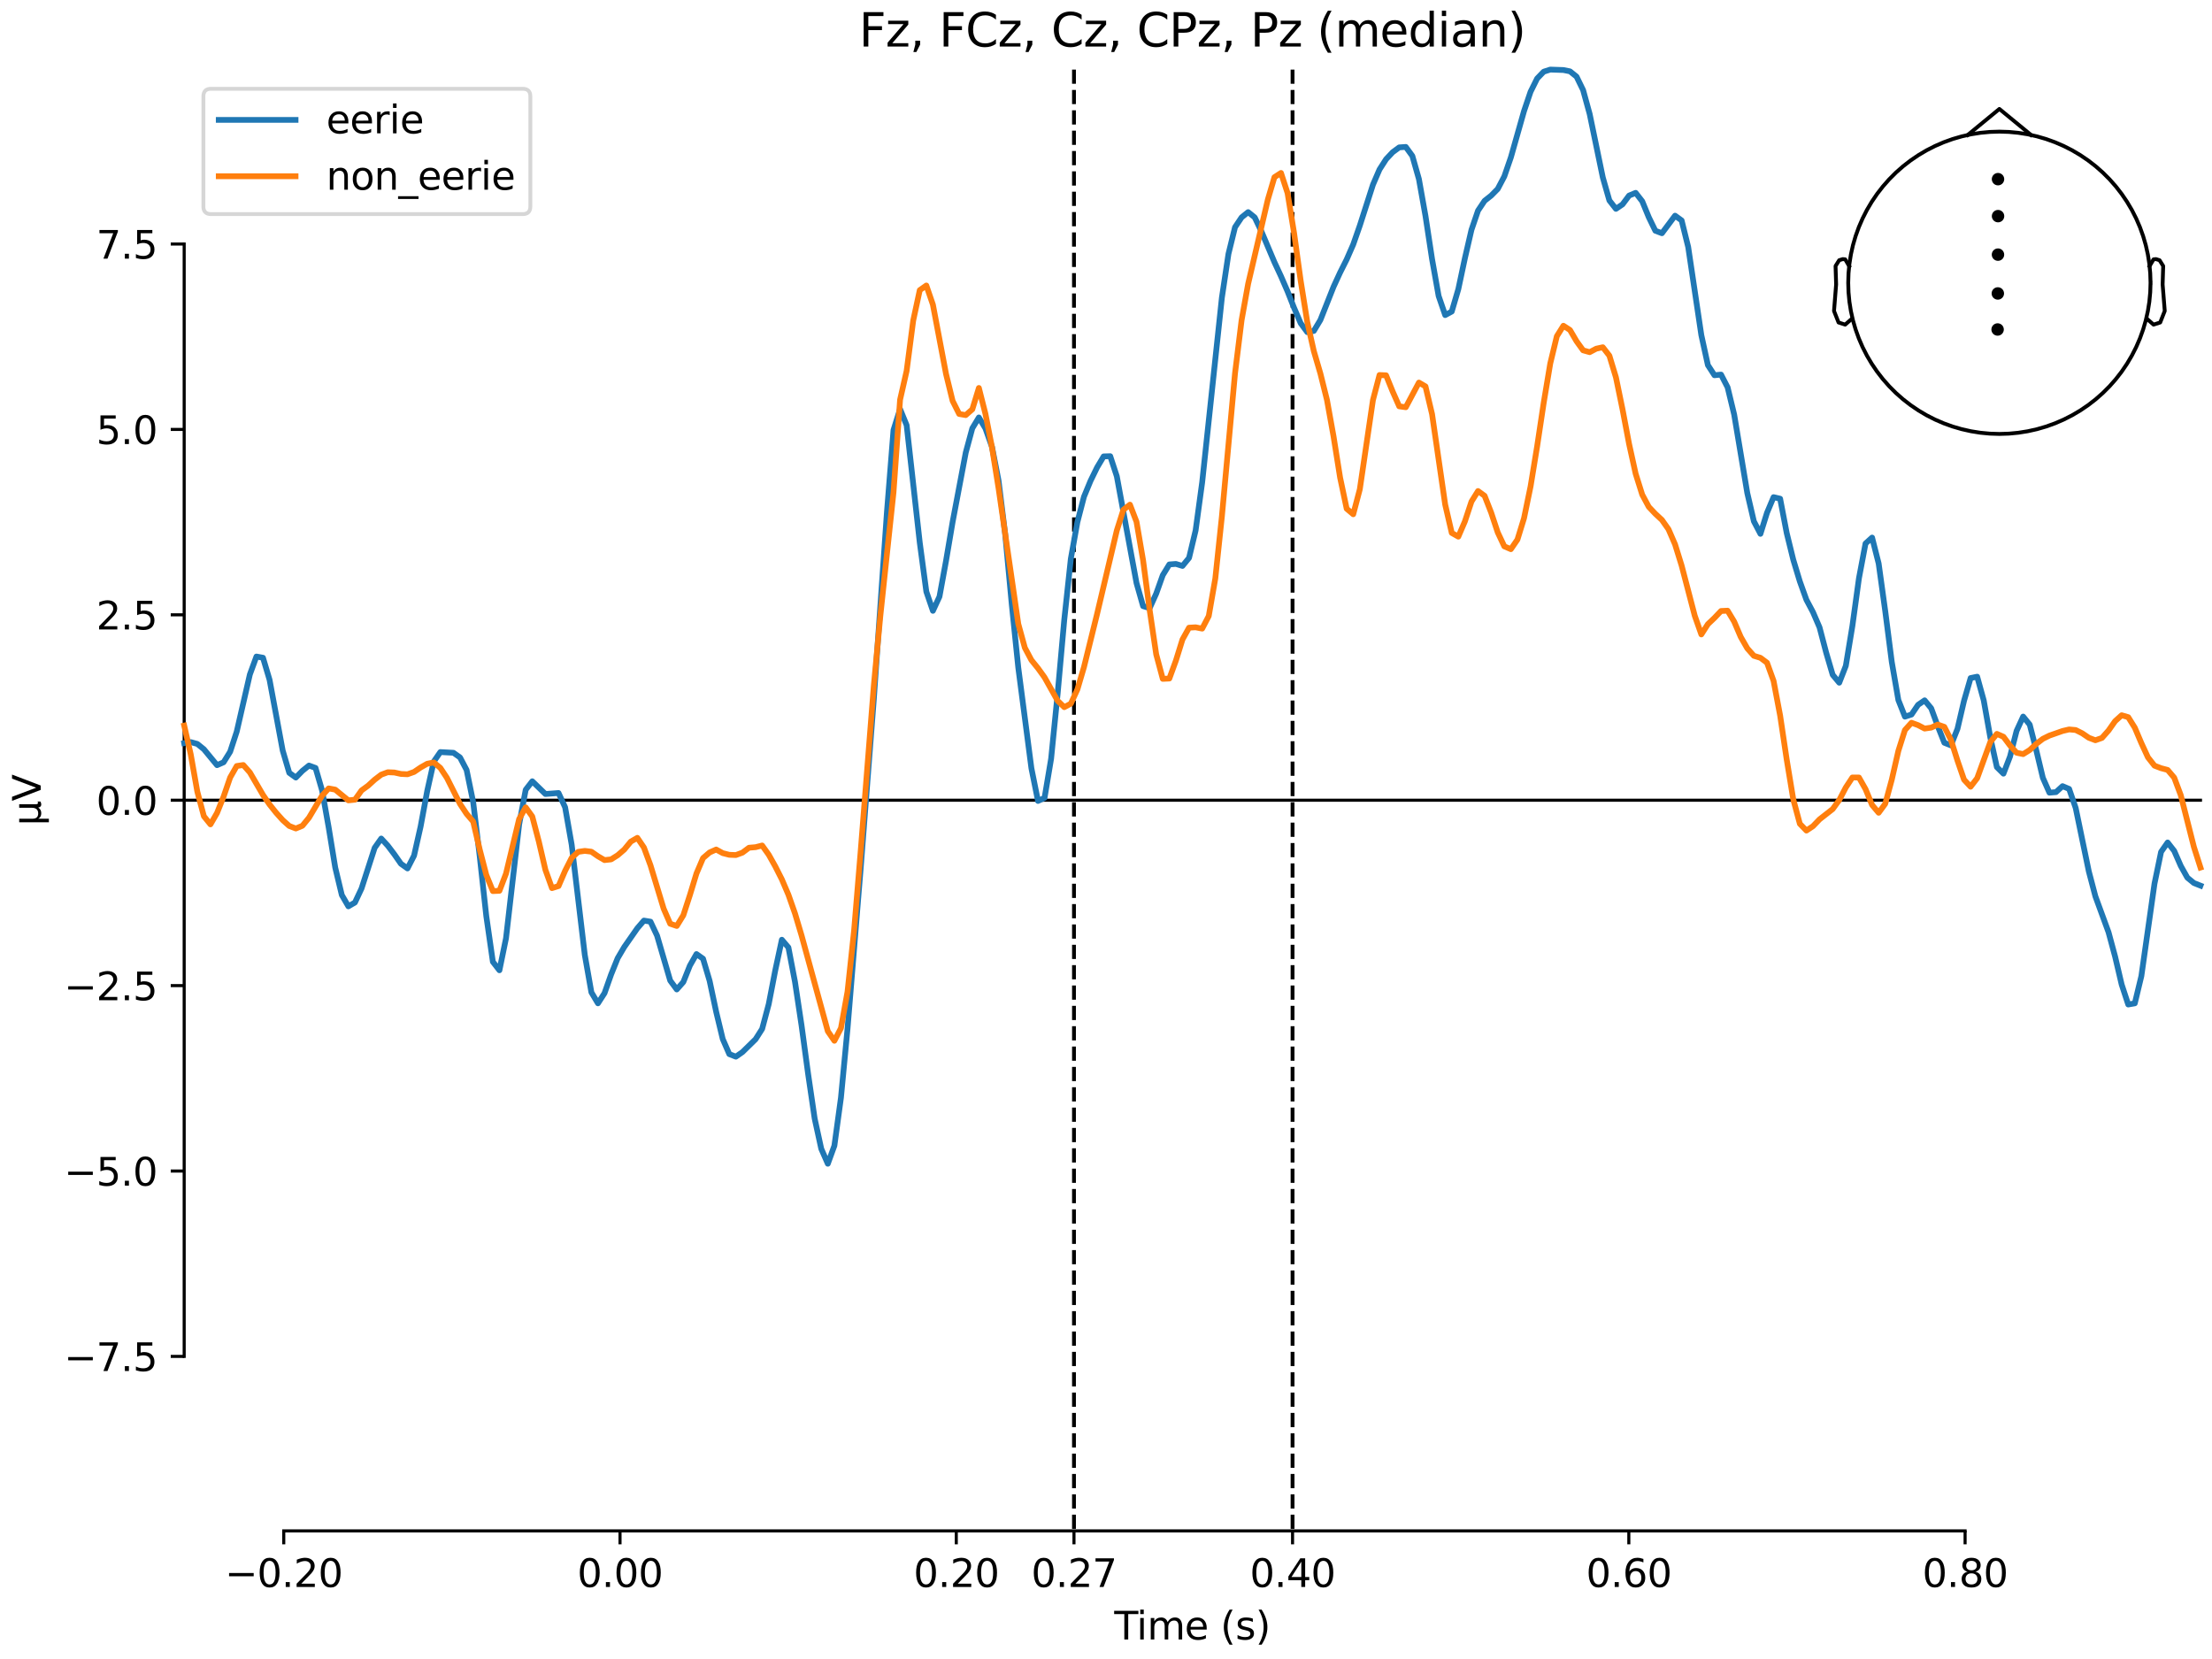 <?xml version="1.0" encoding="utf-8" standalone="no"?>
<!DOCTYPE svg PUBLIC "-//W3C//DTD SVG 1.1//EN"
  "http://www.w3.org/Graphics/SVG/1.1/DTD/svg11.dtd">
<svg xmlns:xlink="http://www.w3.org/1999/xlink" width="576pt" height="432pt" viewBox="0 0 576 432" xmlns="http://www.w3.org/2000/svg" version="1.1">
 <defs>
  <style type="text/css">*{stroke-linejoin: round; stroke-linecap: butt}</style>
 </defs>
 <g id="figure_1">
  <g id="patch_1">
   <path d="M 0 432 
L 576 432 
L 576 0 
L 0 0 
z
" style="fill: #ffffff"/>
  </g>
  <g id="axes_1">
   <g id="patch_2">
    <path d="M 47.961 398.644 
L 573 398.644 
L 573 18.118 
L 47.961 18.118 
L 47.961 398.644 
z
" style="fill: none; opacity: 0"/>
   </g>
   <g id="patch_3">
    <path d="M 47.961 353.21 
L 47.961 63.552 
" style="fill: none; stroke: #000000; stroke-width: 0.8; stroke-linejoin: miter; stroke-linecap: square"/>
   </g>
   <g id="LineCollection_1">
    <path d="M 279.662 18.118 
L 279.662 398.644 
" clip-path="url(#p7b26af26f2)" style="fill: none; stroke-dasharray: 3.7,1.6; stroke-dashoffset: 0; stroke: #000000"/>
    <path d="M 336.578 18.118 
L 336.578 398.644 
" clip-path="url(#p7b26af26f2)" style="fill: none; stroke-dasharray: 3.7,1.6; stroke-dashoffset: 0; stroke: #000000"/>
   </g>
   <g id="matplotlib.axis_1">
    <g id="xtick_1">
     <g id="line2d_1">
      <defs>
       <path id="mf95e85d80d" d="M 0 0 
L 0 3.5 
" style="stroke: #000000; stroke-width: 0.8"/>
      </defs>
      <g>
       <use xlink:href="#mf95e85d80d" x="73.888" y="398.644" style="stroke: #000000; stroke-width: 0.8"/>
      </g>
     </g>
     <g id="text_1">
      <!-- −0.20 -->
      <g transform="translate(58.566 413.242) scale(0.1 -0.1)">
       <defs>
        <path id="DejaVuSans-2212" d="M 678 2272 
L 4684 2272 
L 4684 1741 
L 678 1741 
L 678 2272 
z
" transform="scale(0.016)"/>
        <path id="DejaVuSans-30" d="M 2034 4250 
Q 1547 4250 1301 3770 
Q 1056 3291 1056 2328 
Q 1056 1369 1301 889 
Q 1547 409 2034 409 
Q 2525 409 2770 889 
Q 3016 1369 3016 2328 
Q 3016 3291 2770 3770 
Q 2525 4250 2034 4250 
z
M 2034 4750 
Q 2819 4750 3233 4129 
Q 3647 3509 3647 2328 
Q 3647 1150 3233 529 
Q 2819 -91 2034 -91 
Q 1250 -91 836 529 
Q 422 1150 422 2328 
Q 422 3509 836 4129 
Q 1250 4750 2034 4750 
z
" transform="scale(0.016)"/>
        <path id="DejaVuSans-2e" d="M 684 794 
L 1344 794 
L 1344 0 
L 684 0 
L 684 794 
z
" transform="scale(0.016)"/>
        <path id="DejaVuSans-32" d="M 1228 531 
L 3431 531 
L 3431 0 
L 469 0 
L 469 531 
Q 828 903 1448 1529 
Q 2069 2156 2228 2338 
Q 2531 2678 2651 2914 
Q 2772 3150 2772 3378 
Q 2772 3750 2511 3984 
Q 2250 4219 1831 4219 
Q 1534 4219 1204 4116 
Q 875 4013 500 3803 
L 500 4441 
Q 881 4594 1212 4672 
Q 1544 4750 1819 4750 
Q 2544 4750 2975 4387 
Q 3406 4025 3406 3419 
Q 3406 3131 3298 2873 
Q 3191 2616 2906 2266 
Q 2828 2175 2409 1742 
Q 1991 1309 1228 531 
z
" transform="scale(0.016)"/>
       </defs>
       <use xlink:href="#DejaVuSans-2212"/>
       <use xlink:href="#DejaVuSans-30" transform="translate(83.789 0)"/>
       <use xlink:href="#DejaVuSans-2e" transform="translate(147.412 0)"/>
       <use xlink:href="#DejaVuSans-32" transform="translate(179.199 0)"/>
       <use xlink:href="#DejaVuSans-30" transform="translate(242.822 0)"/>
      </g>
     </g>
    </g>
    <g id="xtick_2">
     <g id="line2d_2">
      <g>
       <use xlink:href="#mf95e85d80d" x="161.452" y="398.644" style="stroke: #000000; stroke-width: 0.8"/>
      </g>
     </g>
     <g id="text_2">
      <!-- 0.00 -->
      <g transform="translate(150.319 413.242) scale(0.1 -0.1)">
       <use xlink:href="#DejaVuSans-30"/>
       <use xlink:href="#DejaVuSans-2e" transform="translate(63.623 0)"/>
       <use xlink:href="#DejaVuSans-30" transform="translate(95.41 0)"/>
       <use xlink:href="#DejaVuSans-30" transform="translate(159.033 0)"/>
      </g>
     </g>
    </g>
    <g id="xtick_3">
     <g id="line2d_3">
      <g>
       <use xlink:href="#mf95e85d80d" x="249.015" y="398.644" style="stroke: #000000; stroke-width: 0.8"/>
      </g>
     </g>
     <g id="text_3">
      <!-- 0.20 -->
      <g transform="translate(237.882 413.242) scale(0.1 -0.1)">
       <use xlink:href="#DejaVuSans-30"/>
       <use xlink:href="#DejaVuSans-2e" transform="translate(63.623 0)"/>
       <use xlink:href="#DejaVuSans-32" transform="translate(95.41 0)"/>
       <use xlink:href="#DejaVuSans-30" transform="translate(159.033 0)"/>
      </g>
     </g>
    </g>
    <g id="xtick_4">
     <g id="line2d_4">
      <g>
       <use xlink:href="#mf95e85d80d" x="279.662" y="398.644" style="stroke: #000000; stroke-width: 0.8"/>
      </g>
     </g>
     <g id="text_4">
      <!-- 0.27 -->
      <g transform="translate(268.529 413.242) scale(0.1 -0.1)">
       <defs>
        <path id="DejaVuSans-37" d="M 525 4666 
L 3525 4666 
L 3525 4397 
L 1831 0 
L 1172 0 
L 2766 4134 
L 525 4134 
L 525 4666 
z
" transform="scale(0.016)"/>
       </defs>
       <use xlink:href="#DejaVuSans-30"/>
       <use xlink:href="#DejaVuSans-2e" transform="translate(63.623 0)"/>
       <use xlink:href="#DejaVuSans-32" transform="translate(95.41 0)"/>
       <use xlink:href="#DejaVuSans-37" transform="translate(159.033 0)"/>
      </g>
     </g>
    </g>
    <g id="xtick_5">
     <g id="line2d_5">
      <g>
       <use xlink:href="#mf95e85d80d" x="336.578" y="398.644" style="stroke: #000000; stroke-width: 0.8"/>
      </g>
     </g>
     <g id="text_5">
      <!-- 0.40 -->
      <g transform="translate(325.446 413.242) scale(0.1 -0.1)">
       <defs>
        <path id="DejaVuSans-34" d="M 2419 4116 
L 825 1625 
L 2419 1625 
L 2419 4116 
z
M 2253 4666 
L 3047 4666 
L 3047 1625 
L 3713 1625 
L 3713 1100 
L 3047 1100 
L 3047 0 
L 2419 0 
L 2419 1100 
L 313 1100 
L 313 1709 
L 2253 4666 
z
" transform="scale(0.016)"/>
       </defs>
       <use xlink:href="#DejaVuSans-30"/>
       <use xlink:href="#DejaVuSans-2e" transform="translate(63.623 0)"/>
       <use xlink:href="#DejaVuSans-34" transform="translate(95.41 0)"/>
       <use xlink:href="#DejaVuSans-30" transform="translate(159.033 0)"/>
      </g>
     </g>
    </g>
    <g id="xtick_6">
     <g id="line2d_6">
      <g>
       <use xlink:href="#mf95e85d80d" x="424.142" y="398.644" style="stroke: #000000; stroke-width: 0.8"/>
      </g>
     </g>
     <g id="text_6">
      <!-- 0.60 -->
      <g transform="translate(413.009 413.242) scale(0.1 -0.1)">
       <defs>
        <path id="DejaVuSans-36" d="M 2113 2584 
Q 1688 2584 1439 2293 
Q 1191 2003 1191 1497 
Q 1191 994 1439 701 
Q 1688 409 2113 409 
Q 2538 409 2786 701 
Q 3034 994 3034 1497 
Q 3034 2003 2786 2293 
Q 2538 2584 2113 2584 
z
M 3366 4563 
L 3366 3988 
Q 3128 4100 2886 4159 
Q 2644 4219 2406 4219 
Q 1781 4219 1451 3797 
Q 1122 3375 1075 2522 
Q 1259 2794 1537 2939 
Q 1816 3084 2150 3084 
Q 2853 3084 3261 2657 
Q 3669 2231 3669 1497 
Q 3669 778 3244 343 
Q 2819 -91 2113 -91 
Q 1303 -91 875 529 
Q 447 1150 447 2328 
Q 447 3434 972 4092 
Q 1497 4750 2381 4750 
Q 2619 4750 2861 4703 
Q 3103 4656 3366 4563 
z
" transform="scale(0.016)"/>
       </defs>
       <use xlink:href="#DejaVuSans-30"/>
       <use xlink:href="#DejaVuSans-2e" transform="translate(63.623 0)"/>
       <use xlink:href="#DejaVuSans-36" transform="translate(95.41 0)"/>
       <use xlink:href="#DejaVuSans-30" transform="translate(159.033 0)"/>
      </g>
     </g>
    </g>
    <g id="xtick_7">
     <g id="line2d_7">
      <g>
       <use xlink:href="#mf95e85d80d" x="511.705" y="398.644" style="stroke: #000000; stroke-width: 0.8"/>
      </g>
     </g>
     <g id="text_7">
      <!-- 0.80 -->
      <g transform="translate(500.573 413.242) scale(0.1 -0.1)">
       <defs>
        <path id="DejaVuSans-38" d="M 2034 2216 
Q 1584 2216 1326 1975 
Q 1069 1734 1069 1313 
Q 1069 891 1326 650 
Q 1584 409 2034 409 
Q 2484 409 2743 651 
Q 3003 894 3003 1313 
Q 3003 1734 2745 1975 
Q 2488 2216 2034 2216 
z
M 1403 2484 
Q 997 2584 770 2862 
Q 544 3141 544 3541 
Q 544 4100 942 4425 
Q 1341 4750 2034 4750 
Q 2731 4750 3128 4425 
Q 3525 4100 3525 3541 
Q 3525 3141 3298 2862 
Q 3072 2584 2669 2484 
Q 3125 2378 3379 2068 
Q 3634 1759 3634 1313 
Q 3634 634 3220 271 
Q 2806 -91 2034 -91 
Q 1263 -91 848 271 
Q 434 634 434 1313 
Q 434 1759 690 2068 
Q 947 2378 1403 2484 
z
M 1172 3481 
Q 1172 3119 1398 2916 
Q 1625 2713 2034 2713 
Q 2441 2713 2670 2916 
Q 2900 3119 2900 3481 
Q 2900 3844 2670 4047 
Q 2441 4250 2034 4250 
Q 1625 4250 1398 4047 
Q 1172 3844 1172 3481 
z
" transform="scale(0.016)"/>
       </defs>
       <use xlink:href="#DejaVuSans-30"/>
       <use xlink:href="#DejaVuSans-2e" transform="translate(63.623 0)"/>
       <use xlink:href="#DejaVuSans-38" transform="translate(95.41 0)"/>
       <use xlink:href="#DejaVuSans-30" transform="translate(159.033 0)"/>
      </g>
     </g>
    </g>
    <g id="text_8">
     <!-- Time (s) -->
     <g transform="translate(290.152 426.92) scale(0.1 -0.1)">
      <defs>
       <path id="DejaVuSans-54" d="M -19 4666 
L 3928 4666 
L 3928 4134 
L 2272 4134 
L 2272 0 
L 1638 0 
L 1638 4134 
L -19 4134 
L -19 4666 
z
" transform="scale(0.016)"/>
       <path id="DejaVuSans-69" d="M 603 3500 
L 1178 3500 
L 1178 0 
L 603 0 
L 603 3500 
z
M 603 4863 
L 1178 4863 
L 1178 4134 
L 603 4134 
L 603 4863 
z
" transform="scale(0.016)"/>
       <path id="DejaVuSans-6d" d="M 3328 2828 
Q 3544 3216 3844 3400 
Q 4144 3584 4550 3584 
Q 5097 3584 5394 3201 
Q 5691 2819 5691 2113 
L 5691 0 
L 5113 0 
L 5113 2094 
Q 5113 2597 4934 2840 
Q 4756 3084 4391 3084 
Q 3944 3084 3684 2787 
Q 3425 2491 3425 1978 
L 3425 0 
L 2847 0 
L 2847 2094 
Q 2847 2600 2669 2842 
Q 2491 3084 2119 3084 
Q 1678 3084 1418 2786 
Q 1159 2488 1159 1978 
L 1159 0 
L 581 0 
L 581 3500 
L 1159 3500 
L 1159 2956 
Q 1356 3278 1631 3431 
Q 1906 3584 2284 3584 
Q 2666 3584 2933 3390 
Q 3200 3197 3328 2828 
z
" transform="scale(0.016)"/>
       <path id="DejaVuSans-65" d="M 3597 1894 
L 3597 1613 
L 953 1613 
Q 991 1019 1311 708 
Q 1631 397 2203 397 
Q 2534 397 2845 478 
Q 3156 559 3463 722 
L 3463 178 
Q 3153 47 2828 -22 
Q 2503 -91 2169 -91 
Q 1331 -91 842 396 
Q 353 884 353 1716 
Q 353 2575 817 3079 
Q 1281 3584 2069 3584 
Q 2775 3584 3186 3129 
Q 3597 2675 3597 1894 
z
M 3022 2063 
Q 3016 2534 2758 2815 
Q 2500 3097 2075 3097 
Q 1594 3097 1305 2825 
Q 1016 2553 972 2059 
L 3022 2063 
z
" transform="scale(0.016)"/>
       <path id="DejaVuSans-20" transform="scale(0.016)"/>
       <path id="DejaVuSans-28" d="M 1984 4856 
Q 1566 4138 1362 3434 
Q 1159 2731 1159 2009 
Q 1159 1288 1364 580 
Q 1569 -128 1984 -844 
L 1484 -844 
Q 1016 -109 783 600 
Q 550 1309 550 2009 
Q 550 2706 781 3412 
Q 1013 4119 1484 4856 
L 1984 4856 
z
" transform="scale(0.016)"/>
       <path id="DejaVuSans-73" d="M 2834 3397 
L 2834 2853 
Q 2591 2978 2328 3040 
Q 2066 3103 1784 3103 
Q 1356 3103 1142 2972 
Q 928 2841 928 2578 
Q 928 2378 1081 2264 
Q 1234 2150 1697 2047 
L 1894 2003 
Q 2506 1872 2764 1633 
Q 3022 1394 3022 966 
Q 3022 478 2636 193 
Q 2250 -91 1575 -91 
Q 1294 -91 989 -36 
Q 684 19 347 128 
L 347 722 
Q 666 556 975 473 
Q 1284 391 1588 391 
Q 1994 391 2212 530 
Q 2431 669 2431 922 
Q 2431 1156 2273 1281 
Q 2116 1406 1581 1522 
L 1381 1569 
Q 847 1681 609 1914 
Q 372 2147 372 2553 
Q 372 3047 722 3315 
Q 1072 3584 1716 3584 
Q 2034 3584 2315 3537 
Q 2597 3491 2834 3397 
z
" transform="scale(0.016)"/>
       <path id="DejaVuSans-29" d="M 513 4856 
L 1013 4856 
Q 1481 4119 1714 3412 
Q 1947 2706 1947 2009 
Q 1947 1309 1714 600 
Q 1481 -109 1013 -844 
L 513 -844 
Q 928 -128 1133 580 
Q 1338 1288 1338 2009 
Q 1338 2731 1133 3434 
Q 928 4138 513 4856 
z
" transform="scale(0.016)"/>
      </defs>
      <use xlink:href="#DejaVuSans-54"/>
      <use xlink:href="#DejaVuSans-69" transform="translate(57.959 0)"/>
      <use xlink:href="#DejaVuSans-6d" transform="translate(85.742 0)"/>
      <use xlink:href="#DejaVuSans-65" transform="translate(183.154 0)"/>
      <use xlink:href="#DejaVuSans-20" transform="translate(244.678 0)"/>
      <use xlink:href="#DejaVuSans-28" transform="translate(276.465 0)"/>
      <use xlink:href="#DejaVuSans-73" transform="translate(315.479 0)"/>
      <use xlink:href="#DejaVuSans-29" transform="translate(367.578 0)"/>
     </g>
    </g>
   </g>
   <g id="matplotlib.axis_2">
    <g id="ytick_1">
     <g id="line2d_8">
      <defs>
       <path id="m413f5b84bf" d="M 0 0 
L -3.5 0 
" style="stroke: #000000; stroke-width: 0.8"/>
      </defs>
      <g>
       <use xlink:href="#m413f5b84bf" x="47.961" y="353.21" style="stroke: #000000; stroke-width: 0.8"/>
      </g>
     </g>
     <g id="text_9">
      <!-- −7.5 -->
      <g transform="translate(16.678 357.009) scale(0.1 -0.1)">
       <defs>
        <path id="DejaVuSans-35" d="M 691 4666 
L 3169 4666 
L 3169 4134 
L 1269 4134 
L 1269 2991 
Q 1406 3038 1543 3061 
Q 1681 3084 1819 3084 
Q 2600 3084 3056 2656 
Q 3513 2228 3513 1497 
Q 3513 744 3044 326 
Q 2575 -91 1722 -91 
Q 1428 -91 1123 -41 
Q 819 9 494 109 
L 494 744 
Q 775 591 1075 516 
Q 1375 441 1709 441 
Q 2250 441 2565 725 
Q 2881 1009 2881 1497 
Q 2881 1984 2565 2268 
Q 2250 2553 1709 2553 
Q 1456 2553 1204 2497 
Q 953 2441 691 2322 
L 691 4666 
z
" transform="scale(0.016)"/>
       </defs>
       <use xlink:href="#DejaVuSans-2212"/>
       <use xlink:href="#DejaVuSans-37" transform="translate(83.789 0)"/>
       <use xlink:href="#DejaVuSans-2e" transform="translate(147.412 0)"/>
       <use xlink:href="#DejaVuSans-35" transform="translate(179.199 0)"/>
      </g>
     </g>
    </g>
    <g id="ytick_2">
     <g id="line2d_9">
      <g>
       <use xlink:href="#m413f5b84bf" x="47.961" y="304.934" style="stroke: #000000; stroke-width: 0.8"/>
      </g>
     </g>
     <g id="text_10">
      <!-- −5.0 -->
      <g transform="translate(16.678 308.733) scale(0.1 -0.1)">
       <use xlink:href="#DejaVuSans-2212"/>
       <use xlink:href="#DejaVuSans-35" transform="translate(83.789 0)"/>
       <use xlink:href="#DejaVuSans-2e" transform="translate(147.412 0)"/>
       <use xlink:href="#DejaVuSans-30" transform="translate(179.199 0)"/>
      </g>
     </g>
    </g>
    <g id="ytick_3">
     <g id="line2d_10">
      <g>
       <use xlink:href="#m413f5b84bf" x="47.961" y="256.657" style="stroke: #000000; stroke-width: 0.8"/>
      </g>
     </g>
     <g id="text_11">
      <!-- −2.5 -->
      <g transform="translate(16.678 260.456) scale(0.1 -0.1)">
       <use xlink:href="#DejaVuSans-2212"/>
       <use xlink:href="#DejaVuSans-32" transform="translate(83.789 0)"/>
       <use xlink:href="#DejaVuSans-2e" transform="translate(147.412 0)"/>
       <use xlink:href="#DejaVuSans-35" transform="translate(179.199 0)"/>
      </g>
     </g>
    </g>
    <g id="ytick_4">
     <g id="line2d_11">
      <g>
       <use xlink:href="#m413f5b84bf" x="47.961" y="208.381" style="stroke: #000000; stroke-width: 0.8"/>
      </g>
     </g>
     <g id="text_12">
      <!-- 0.0 -->
      <g transform="translate(25.058 212.18) scale(0.1 -0.1)">
       <use xlink:href="#DejaVuSans-30"/>
       <use xlink:href="#DejaVuSans-2e" transform="translate(63.623 0)"/>
       <use xlink:href="#DejaVuSans-30" transform="translate(95.41 0)"/>
      </g>
     </g>
    </g>
    <g id="ytick_5">
     <g id="line2d_12">
      <g>
       <use xlink:href="#m413f5b84bf" x="47.961" y="160.105" style="stroke: #000000; stroke-width: 0.8"/>
      </g>
     </g>
     <g id="text_13">
      <!-- 2.5 -->
      <g transform="translate(25.058 163.904) scale(0.1 -0.1)">
       <use xlink:href="#DejaVuSans-32"/>
       <use xlink:href="#DejaVuSans-2e" transform="translate(63.623 0)"/>
       <use xlink:href="#DejaVuSans-35" transform="translate(95.41 0)"/>
      </g>
     </g>
    </g>
    <g id="ytick_6">
     <g id="line2d_13">
      <g>
       <use xlink:href="#m413f5b84bf" x="47.961" y="111.828" style="stroke: #000000; stroke-width: 0.8"/>
      </g>
     </g>
     <g id="text_14">
      <!-- 5.0 -->
      <g transform="translate(25.058 115.628) scale(0.1 -0.1)">
       <use xlink:href="#DejaVuSans-35"/>
       <use xlink:href="#DejaVuSans-2e" transform="translate(63.623 0)"/>
       <use xlink:href="#DejaVuSans-30" transform="translate(95.41 0)"/>
      </g>
     </g>
    </g>
    <g id="ytick_7">
     <g id="line2d_14">
      <g>
       <use xlink:href="#m413f5b84bf" x="47.961" y="63.552" style="stroke: #000000; stroke-width: 0.8"/>
      </g>
     </g>
     <g id="text_15">
      <!-- 7.5 -->
      <g transform="translate(25.058 67.351) scale(0.1 -0.1)">
       <use xlink:href="#DejaVuSans-37"/>
       <use xlink:href="#DejaVuSans-2e" transform="translate(63.623 0)"/>
       <use xlink:href="#DejaVuSans-35" transform="translate(95.41 0)"/>
      </g>
     </g>
    </g>
    <g id="text_16">
     <!-- µV -->
     <g transform="translate(10.599 214.982) rotate(-90) scale(0.1 -0.1)">
      <defs>
       <path id="DejaVuSans-b5" d="M 544 -1331 
L 544 3500 
L 1119 3500 
L 1119 1325 
Q 1119 872 1334 640 
Q 1550 409 1972 409 
Q 2434 409 2667 671 
Q 2900 934 2900 1459 
L 2900 3500 
L 3475 3500 
L 3475 806 
Q 3475 619 3529 530 
Q 3584 441 3700 441 
Q 3728 441 3778 458 
Q 3828 475 3916 513 
L 3916 50 
Q 3788 -22 3673 -56 
Q 3559 -91 3450 -91 
Q 3234 -91 3106 31 
Q 2978 153 2931 403 
Q 2775 156 2548 32 
Q 2322 -91 2016 -91 
Q 1697 -91 1473 31 
Q 1250 153 1119 397 
L 1119 -1331 
L 544 -1331 
z
" transform="scale(0.016)"/>
       <path id="DejaVuSans-56" d="M 1831 0 
L 50 4666 
L 709 4666 
L 2188 738 
L 3669 4666 
L 4325 4666 
L 2547 0 
L 1831 0 
z
" transform="scale(0.016)"/>
      </defs>
      <use xlink:href="#DejaVuSans-b5"/>
      <use xlink:href="#DejaVuSans-56" transform="translate(63.623 0)"/>
     </g>
    </g>
   </g>
   <g id="patch_4">
    <path d="M 73.888 398.644 
L 511.705 398.644 
" style="fill: none; stroke: #000000; stroke-width: 0.8; stroke-linejoin: miter; stroke-linecap: square"/>
   </g>
   <g id="patch_5">
    <path d="M 47.961 208.381 
L 573 208.381 
" style="fill: none; stroke: #000000; stroke-width: 0.8; stroke-linejoin: miter; stroke-linecap: square"/>
   </g>
   <g id="text_17">
    <!-- Fz, FCz, Cz, CPz, Pz (median) -->
    <g transform="translate(223.693 12.118) scale(0.12 -0.12)">
     <defs>
      <path id="DejaVuSans-46" d="M 628 4666 
L 3309 4666 
L 3309 4134 
L 1259 4134 
L 1259 2759 
L 3109 2759 
L 3109 2228 
L 1259 2228 
L 1259 0 
L 628 0 
L 628 4666 
z
" transform="scale(0.016)"/>
      <path id="DejaVuSans-7a" d="M 353 3500 
L 3084 3500 
L 3084 2975 
L 922 459 
L 3084 459 
L 3084 0 
L 275 0 
L 275 525 
L 2438 3041 
L 353 3041 
L 353 3500 
z
" transform="scale(0.016)"/>
      <path id="DejaVuSans-2c" d="M 750 794 
L 1409 794 
L 1409 256 
L 897 -744 
L 494 -744 
L 750 256 
L 750 794 
z
" transform="scale(0.016)"/>
      <path id="DejaVuSans-43" d="M 4122 4306 
L 4122 3641 
Q 3803 3938 3442 4084 
Q 3081 4231 2675 4231 
Q 1875 4231 1450 3742 
Q 1025 3253 1025 2328 
Q 1025 1406 1450 917 
Q 1875 428 2675 428 
Q 3081 428 3442 575 
Q 3803 722 4122 1019 
L 4122 359 
Q 3791 134 3420 21 
Q 3050 -91 2638 -91 
Q 1578 -91 968 557 
Q 359 1206 359 2328 
Q 359 3453 968 4101 
Q 1578 4750 2638 4750 
Q 3056 4750 3426 4639 
Q 3797 4528 4122 4306 
z
" transform="scale(0.016)"/>
      <path id="DejaVuSans-50" d="M 1259 4147 
L 1259 2394 
L 2053 2394 
Q 2494 2394 2734 2622 
Q 2975 2850 2975 3272 
Q 2975 3691 2734 3919 
Q 2494 4147 2053 4147 
L 1259 4147 
z
M 628 4666 
L 2053 4666 
Q 2838 4666 3239 4311 
Q 3641 3956 3641 3272 
Q 3641 2581 3239 2228 
Q 2838 1875 2053 1875 
L 1259 1875 
L 1259 0 
L 628 0 
L 628 4666 
z
" transform="scale(0.016)"/>
      <path id="DejaVuSans-64" d="M 2906 2969 
L 2906 4863 
L 3481 4863 
L 3481 0 
L 2906 0 
L 2906 525 
Q 2725 213 2448 61 
Q 2172 -91 1784 -91 
Q 1150 -91 751 415 
Q 353 922 353 1747 
Q 353 2572 751 3078 
Q 1150 3584 1784 3584 
Q 2172 3584 2448 3432 
Q 2725 3281 2906 2969 
z
M 947 1747 
Q 947 1113 1208 752 
Q 1469 391 1925 391 
Q 2381 391 2643 752 
Q 2906 1113 2906 1747 
Q 2906 2381 2643 2742 
Q 2381 3103 1925 3103 
Q 1469 3103 1208 2742 
Q 947 2381 947 1747 
z
" transform="scale(0.016)"/>
      <path id="DejaVuSans-61" d="M 2194 1759 
Q 1497 1759 1228 1600 
Q 959 1441 959 1056 
Q 959 750 1161 570 
Q 1363 391 1709 391 
Q 2188 391 2477 730 
Q 2766 1069 2766 1631 
L 2766 1759 
L 2194 1759 
z
M 3341 1997 
L 3341 0 
L 2766 0 
L 2766 531 
Q 2569 213 2275 61 
Q 1981 -91 1556 -91 
Q 1019 -91 701 211 
Q 384 513 384 1019 
Q 384 1609 779 1909 
Q 1175 2209 1959 2209 
L 2766 2209 
L 2766 2266 
Q 2766 2663 2505 2880 
Q 2244 3097 1772 3097 
Q 1472 3097 1187 3025 
Q 903 2953 641 2809 
L 641 3341 
Q 956 3463 1253 3523 
Q 1550 3584 1831 3584 
Q 2591 3584 2966 3190 
Q 3341 2797 3341 1997 
z
" transform="scale(0.016)"/>
      <path id="DejaVuSans-6e" d="M 3513 2113 
L 3513 0 
L 2938 0 
L 2938 2094 
Q 2938 2591 2744 2837 
Q 2550 3084 2163 3084 
Q 1697 3084 1428 2787 
Q 1159 2491 1159 1978 
L 1159 0 
L 581 0 
L 581 3500 
L 1159 3500 
L 1159 2956 
Q 1366 3272 1645 3428 
Q 1925 3584 2291 3584 
Q 2894 3584 3203 3211 
Q 3513 2838 3513 2113 
z
" transform="scale(0.016)"/>
     </defs>
     <use xlink:href="#DejaVuSans-46"/>
     <use xlink:href="#DejaVuSans-7a" transform="translate(57.52 0)"/>
     <use xlink:href="#DejaVuSans-2c" transform="translate(110.01 0)"/>
     <use xlink:href="#DejaVuSans-20" transform="translate(141.797 0)"/>
     <use xlink:href="#DejaVuSans-46" transform="translate(173.584 0)"/>
     <use xlink:href="#DejaVuSans-43" transform="translate(231.104 0)"/>
     <use xlink:href="#DejaVuSans-7a" transform="translate(300.928 0)"/>
     <use xlink:href="#DejaVuSans-2c" transform="translate(353.418 0)"/>
     <use xlink:href="#DejaVuSans-20" transform="translate(385.205 0)"/>
     <use xlink:href="#DejaVuSans-43" transform="translate(416.992 0)"/>
     <use xlink:href="#DejaVuSans-7a" transform="translate(486.816 0)"/>
     <use xlink:href="#DejaVuSans-2c" transform="translate(539.307 0)"/>
     <use xlink:href="#DejaVuSans-20" transform="translate(571.094 0)"/>
     <use xlink:href="#DejaVuSans-43" transform="translate(602.881 0)"/>
     <use xlink:href="#DejaVuSans-50" transform="translate(672.705 0)"/>
     <use xlink:href="#DejaVuSans-7a" transform="translate(733.008 0)"/>
     <use xlink:href="#DejaVuSans-2c" transform="translate(785.498 0)"/>
     <use xlink:href="#DejaVuSans-20" transform="translate(817.285 0)"/>
     <use xlink:href="#DejaVuSans-50" transform="translate(849.072 0)"/>
     <use xlink:href="#DejaVuSans-7a" transform="translate(909.375 0)"/>
     <use xlink:href="#DejaVuSans-20" transform="translate(961.865 0)"/>
     <use xlink:href="#DejaVuSans-28" transform="translate(993.652 0)"/>
     <use xlink:href="#DejaVuSans-6d" transform="translate(1032.666 0)"/>
     <use xlink:href="#DejaVuSans-65" transform="translate(1130.078 0)"/>
     <use xlink:href="#DejaVuSans-64" transform="translate(1191.602 0)"/>
     <use xlink:href="#DejaVuSans-69" transform="translate(1255.078 0)"/>
     <use xlink:href="#DejaVuSans-61" transform="translate(1282.861 0)"/>
     <use xlink:href="#DejaVuSans-6e" transform="translate(1344.141 0)"/>
     <use xlink:href="#DejaVuSans-29" transform="translate(1407.52 0)"/>
    </g>
   </g>
   <g id="legend_1">
    <g id="patch_6">
     <path d="M 54.961 55.753 
L 136.103 55.753 
Q 138.103 55.753 138.103 53.753 
L 138.103 25.118 
Q 138.103 23.118 136.103 23.118 
L 54.961 23.118 
Q 52.961 23.118 52.961 25.118 
L 52.961 53.753 
Q 52.961 55.753 54.961 55.753 
z
" style="fill: #ffffff; opacity: 0.8; stroke: #cccccc; stroke-linejoin: miter"/>
    </g>
    <g id="line2d_15">
     <path d="M 56.961 31.217 
L 66.961 31.217 
L 76.961 31.217 
" style="fill: none; stroke: #1f77b4; stroke-width: 1.5; stroke-linecap: square"/>
    </g>
    <g id="text_18">
     <!-- eerie -->
     <g transform="translate(84.961 34.717) scale(0.1 -0.1)">
      <defs>
       <path id="DejaVuSans-72" d="M 2631 2963 
Q 2534 3019 2420 3045 
Q 2306 3072 2169 3072 
Q 1681 3072 1420 2755 
Q 1159 2438 1159 1844 
L 1159 0 
L 581 0 
L 581 3500 
L 1159 3500 
L 1159 2956 
Q 1341 3275 1631 3429 
Q 1922 3584 2338 3584 
Q 2397 3584 2469 3576 
Q 2541 3569 2628 3553 
L 2631 2963 
z
" transform="scale(0.016)"/>
      </defs>
      <use xlink:href="#DejaVuSans-65"/>
      <use xlink:href="#DejaVuSans-65" transform="translate(61.523 0)"/>
      <use xlink:href="#DejaVuSans-72" transform="translate(123.047 0)"/>
      <use xlink:href="#DejaVuSans-69" transform="translate(164.16 0)"/>
      <use xlink:href="#DejaVuSans-65" transform="translate(191.943 0)"/>
     </g>
    </g>
    <g id="line2d_16">
     <path d="M 56.961 45.895 
L 66.961 45.895 
L 76.961 45.895 
" style="fill: none; stroke: #ff7f0e; stroke-width: 1.5; stroke-linecap: square"/>
    </g>
    <g id="text_19">
     <!-- non_eerie -->
     <g transform="translate(84.961 49.395) scale(0.1 -0.1)">
      <defs>
       <path id="DejaVuSans-6f" d="M 1959 3097 
Q 1497 3097 1228 2736 
Q 959 2375 959 1747 
Q 959 1119 1226 758 
Q 1494 397 1959 397 
Q 2419 397 2687 759 
Q 2956 1122 2956 1747 
Q 2956 2369 2687 2733 
Q 2419 3097 1959 3097 
z
M 1959 3584 
Q 2709 3584 3137 3096 
Q 3566 2609 3566 1747 
Q 3566 888 3137 398 
Q 2709 -91 1959 -91 
Q 1206 -91 779 398 
Q 353 888 353 1747 
Q 353 2609 779 3096 
Q 1206 3584 1959 3584 
z
" transform="scale(0.016)"/>
       <path id="DejaVuSans-5f" d="M 3263 -1063 
L 3263 -1509 
L -63 -1509 
L -63 -1063 
L 3263 -1063 
z
" transform="scale(0.016)"/>
      </defs>
      <use xlink:href="#DejaVuSans-6e"/>
      <use xlink:href="#DejaVuSans-6f" transform="translate(63.379 0)"/>
      <use xlink:href="#DejaVuSans-6e" transform="translate(124.561 0)"/>
      <use xlink:href="#DejaVuSans-5f" transform="translate(187.939 0)"/>
      <use xlink:href="#DejaVuSans-65" transform="translate(237.939 0)"/>
      <use xlink:href="#DejaVuSans-65" transform="translate(299.463 0)"/>
      <use xlink:href="#DejaVuSans-72" transform="translate(360.986 0)"/>
      <use xlink:href="#DejaVuSans-69" transform="translate(402.1 0)"/>
      <use xlink:href="#DejaVuSans-65" transform="translate(429.883 0)"/>
     </g>
    </g>
   </g>
   <g id="line2d_17">
    <path d="M 47.961 193.521 
L 49.671 193.242 
L 51.382 193.716 
L 53.092 195.099 
L 56.512 199.246 
L 58.223 198.498 
L 59.933 195.741 
L 61.643 190.516 
L 65.063 175.632 
L 66.774 170.96 
L 68.484 171.274 
L 70.194 177.019 
L 73.615 195.44 
L 75.325 201.242 
L 77.035 202.475 
L 78.745 200.727 
L 80.455 199.347 
L 82.166 199.969 
L 83.876 205.841 
L 85.586 215.456 
L 87.296 225.922 
L 89.007 233.062 
L 90.717 236.01 
L 92.427 235.009 
L 94.137 231.368 
L 97.558 220.778 
L 99.268 218.35 
L 100.978 220.213 
L 102.688 222.469 
L 104.399 224.921 
L 106.109 226.141 
L 107.819 222.805 
L 109.529 215.221 
L 111.239 205.999 
L 112.95 198.32 
L 114.66 195.839 
L 118.08 196.021 
L 119.791 197.24 
L 121.501 200.495 
L 123.211 208.84 
L 124.921 223.023 
L 126.631 238.557 
L 128.342 250.45 
L 130.052 252.657 
L 131.762 244.327 
L 135.183 214.697 
L 136.893 205.65 
L 138.603 203.442 
L 142.023 206.759 
L 145.444 206.495 
L 147.154 210.208 
L 148.864 219.945 
L 152.285 248.687 
L 153.995 258.402 
L 155.705 261.265 
L 157.415 258.616 
L 159.126 253.767 
L 160.836 249.519 
L 162.546 246.611 
L 165.967 241.705 
L 167.677 239.719 
L 169.387 239.998 
L 171.097 243.636 
L 174.518 255.337 
L 176.228 257.651 
L 177.938 255.716 
L 179.648 251.437 
L 181.359 248.435 
L 183.069 249.641 
L 184.779 255.401 
L 186.489 263.46 
L 188.199 270.561 
L 189.91 274.49 
L 191.62 275.153 
L 193.33 273.964 
L 196.751 270.61 
L 198.461 267.923 
L 200.171 261.489 
L 201.881 252.661 
L 203.592 244.703 
L 205.302 246.713 
L 207.012 255.659 
L 208.722 267.019 
L 210.432 279.646 
L 212.143 291.305 
L 213.853 299.139 
L 215.563 303.037 
L 217.273 298.338 
L 218.984 285.819 
L 220.694 267.865 
L 224.114 226.173 
L 227.535 182.122 
L 230.955 133.368 
L 232.665 111.978 
L 234.376 106.529 
L 236.086 110.717 
L 239.506 141.309 
L 241.216 154.062 
L 242.927 159.057 
L 244.637 155.357 
L 246.347 146.028 
L 248.057 135.931 
L 251.478 117.852 
L 253.188 111.528 
L 254.898 108.704 
L 256.608 111.565 
L 258.319 116.394 
L 260.029 125.169 
L 261.739 139.014 
L 263.449 157.246 
L 265.16 173.861 
L 268.58 200.074 
L 270.29 208.566 
L 272 207.772 
L 273.711 197.545 
L 275.421 180.49 
L 277.131 161.416 
L 278.841 145.509 
L 280.552 135.944 
L 282.262 129.358 
L 283.972 125.215 
L 285.682 121.709 
L 287.392 118.846 
L 289.103 118.794 
L 290.813 124.017 
L 295.944 151.815 
L 297.654 157.832 
L 299.364 158.363 
L 301.074 154.576 
L 302.784 149.771 
L 304.495 146.976 
L 306.205 146.846 
L 307.915 147.37 
L 309.625 145.28 
L 311.336 138.117 
L 313.046 125.574 
L 318.176 77.514 
L 319.887 66.123 
L 321.597 59.162 
L 323.307 56.608 
L 325.017 55.235 
L 326.728 56.607 
L 328.438 60.179 
L 331.858 68.27 
L 333.568 71.944 
L 335.279 75.884 
L 336.989 80.21 
L 338.699 84.173 
L 340.409 86.485 
L 342.12 86.172 
L 343.83 83.317 
L 347.25 74.682 
L 348.96 70.968 
L 350.671 67.562 
L 352.381 63.648 
L 354.091 58.751 
L 357.512 48.092 
L 359.222 44.129 
L 360.932 41.463 
L 362.642 39.639 
L 364.353 38.38 
L 366.063 38.26 
L 367.773 40.609 
L 369.483 46.63 
L 371.193 56.233 
L 372.904 67.465 
L 374.614 77.072 
L 376.324 82.053 
L 378.034 81.122 
L 379.745 75.298 
L 381.455 67.248 
L 383.165 59.849 
L 384.875 54.842 
L 386.585 52.288 
L 388.296 50.938 
L 390.006 49.199 
L 391.716 45.945 
L 393.426 40.983 
L 396.847 28.938 
L 398.557 23.888 
L 400.267 20.446 
L 401.977 18.668 
L 403.688 18.118 
L 407.108 18.232 
L 408.818 18.575 
L 410.529 19.947 
L 412.239 23.463 
L 413.949 29.69 
L 417.369 46.22 
L 419.08 52.2 
L 420.79 54.386 
L 422.5 53.22 
L 424.21 50.929 
L 425.921 50.212 
L 427.631 52.409 
L 429.341 56.565 
L 431.051 60.09 
L 432.761 60.734 
L 436.182 56.157 
L 437.892 57.397 
L 439.602 64.318 
L 443.023 87.268 
L 444.733 95.082 
L 446.443 97.714 
L 448.153 97.542 
L 449.864 100.857 
L 451.574 107.944 
L 454.994 128.409 
L 456.705 135.751 
L 458.415 139.011 
L 460.125 133.524 
L 461.835 129.458 
L 463.545 129.858 
L 465.256 138.803 
L 466.966 145.769 
L 468.676 151.413 
L 470.386 156.181 
L 472.097 159.401 
L 473.807 163.372 
L 475.517 169.892 
L 477.227 175.721 
L 478.937 177.776 
L 480.648 173.379 
L 482.358 163.009 
L 484.068 150.574 
L 485.778 141.527 
L 487.489 139.982 
L 489.199 146.733 
L 490.909 159.099 
L 492.619 172.401 
L 494.329 182.29 
L 496.04 186.61 
L 497.75 186.065 
L 499.46 183.54 
L 501.17 182.366 
L 502.881 184.441 
L 504.591 189.093 
L 506.301 193.412 
L 508.011 194.096 
L 509.721 189.796 
L 511.432 182.472 
L 513.142 176.563 
L 514.852 176.205 
L 516.562 182.387 
L 518.273 192.026 
L 519.983 199.766 
L 521.693 201.459 
L 523.403 197.005 
L 525.114 190.317 
L 526.824 186.592 
L 528.534 188.689 
L 530.244 195.371 
L 531.954 202.538 
L 533.665 206.41 
L 535.375 206.267 
L 537.085 204.712 
L 538.795 205.436 
L 540.506 210.391 
L 543.926 226.913 
L 545.636 233.406 
L 549.057 242.751 
L 550.767 249.082 
L 552.477 256.364 
L 554.187 261.57 
L 555.898 261.27 
L 557.608 254.167 
L 561.028 230.09 
L 562.738 221.832 
L 564.449 219.381 
L 566.159 221.575 
L 567.869 225.48 
L 569.579 228.537 
L 571.29 229.938 
L 573 230.617 
L 573 230.617 
" style="fill: none; stroke: #1f77b4; stroke-width: 1.5; stroke-linecap: square"/>
   </g>
   <g id="line2d_18">
    <path d="M 47.961 188.936 
L 49.671 196.453 
L 51.382 206.138 
L 53.092 212.552 
L 54.802 214.662 
L 56.512 211.698 
L 58.223 207.434 
L 59.933 202.462 
L 61.643 199.466 
L 63.353 199.205 
L 65.063 201.137 
L 68.484 206.999 
L 70.194 209.492 
L 71.904 211.634 
L 73.615 213.55 
L 75.325 215.084 
L 77.035 215.738 
L 78.745 215.03 
L 80.455 212.935 
L 83.876 207.181 
L 85.586 205.299 
L 87.296 205.62 
L 90.717 208.412 
L 92.427 208.239 
L 94.137 205.835 
L 95.847 204.592 
L 97.558 203.028 
L 99.268 201.723 
L 100.978 201.09 
L 102.688 201.158 
L 104.399 201.533 
L 106.109 201.617 
L 107.819 201.013 
L 109.529 199.851 
L 111.239 198.881 
L 112.95 198.538 
L 114.66 199.952 
L 116.37 202.542 
L 119.791 209.341 
L 121.501 211.927 
L 123.211 213.925 
L 124.921 221.24 
L 126.631 227.83 
L 128.342 232.035 
L 130.052 231.962 
L 131.762 227.492 
L 135.183 213.275 
L 136.893 210.238 
L 138.603 212.607 
L 140.313 219.136 
L 142.023 226.503 
L 143.734 231.263 
L 145.444 230.728 
L 147.154 226.756 
L 148.864 223.374 
L 150.575 221.82 
L 152.285 221.568 
L 153.995 221.778 
L 155.705 222.967 
L 157.415 223.965 
L 159.126 223.781 
L 160.836 222.705 
L 162.546 221.232 
L 164.256 219.15 
L 165.967 218.171 
L 167.677 220.694 
L 169.387 225.327 
L 172.807 236.603 
L 174.518 240.54 
L 176.228 241.121 
L 177.938 238.333 
L 179.648 233.075 
L 181.359 227.454 
L 183.069 223.444 
L 184.779 221.978 
L 186.489 221.213 
L 188.199 222.153 
L 189.91 222.587 
L 191.62 222.655 
L 193.33 222.025 
L 195.04 220.746 
L 196.751 220.601 
L 198.461 220.166 
L 200.171 222.557 
L 201.881 225.604 
L 203.592 228.985 
L 205.302 232.983 
L 207.012 237.852 
L 208.722 243.581 
L 215.563 268.537 
L 217.273 271.017 
L 218.984 267.72 
L 220.694 258.214 
L 222.404 242.281 
L 224.114 221.695 
L 227.535 178.615 
L 229.245 160.298 
L 232.665 128.213 
L 234.376 104.098 
L 236.086 96.569 
L 237.796 83.482 
L 239.506 75.551 
L 241.216 74.342 
L 242.927 79.333 
L 246.347 97.389 
L 248.057 104.387 
L 249.768 107.796 
L 251.478 108.09 
L 253.188 106.59 
L 254.898 101.025 
L 256.608 107.774 
L 258.319 116.49 
L 260.029 127.176 
L 265.16 162.464 
L 266.87 168.679 
L 268.58 171.893 
L 270.29 174.006 
L 272 176.385 
L 275.421 182.496 
L 277.131 184.143 
L 278.841 183.237 
L 280.552 179.522 
L 282.262 173.717 
L 285.682 159.859 
L 290.813 138.144 
L 292.523 132.752 
L 294.233 131.412 
L 295.944 135.86 
L 297.654 145.893 
L 299.364 158.826 
L 301.074 170.391 
L 302.784 176.774 
L 304.495 176.69 
L 306.205 172.01 
L 307.915 166.518 
L 309.625 163.447 
L 311.336 163.35 
L 313.046 163.69 
L 314.756 160.414 
L 316.466 150.624 
L 318.176 134.489 
L 321.597 97.215 
L 323.307 83.382 
L 325.017 73.89 
L 330.148 51.947 
L 331.858 46.144 
L 333.568 45.036 
L 335.279 50.282 
L 336.989 60.772 
L 338.699 73.133 
L 340.409 83.834 
L 342.12 91.427 
L 343.83 97.273 
L 345.54 104.14 
L 347.25 113.622 
L 348.96 124.369 
L 350.671 132.47 
L 352.381 133.911 
L 354.091 127.417 
L 357.512 104.17 
L 359.222 97.655 
L 360.932 97.733 
L 362.642 101.943 
L 364.353 105.806 
L 366.063 106.044 
L 369.483 99.619 
L 371.193 100.616 
L 372.904 107.829 
L 376.324 131.391 
L 378.034 138.772 
L 379.745 139.741 
L 381.455 135.776 
L 383.165 130.612 
L 384.875 127.862 
L 386.585 129.106 
L 388.296 133.478 
L 390.006 138.638 
L 391.716 142.269 
L 393.426 143.006 
L 395.137 140.507 
L 396.847 134.956 
L 398.557 126.671 
L 400.267 116.23 
L 401.977 104.891 
L 403.688 94.631 
L 405.398 87.55 
L 407.108 84.821 
L 408.818 85.929 
L 410.529 88.853 
L 412.239 91.222 
L 413.949 91.705 
L 415.659 90.797 
L 417.369 90.421 
L 419.08 92.617 
L 420.79 98.269 
L 422.5 106.573 
L 424.21 115.597 
L 425.921 123.365 
L 427.631 128.807 
L 429.341 131.988 
L 431.051 133.794 
L 432.761 135.387 
L 434.472 137.817 
L 436.182 141.76 
L 437.892 147.277 
L 441.313 160.351 
L 443.023 165.201 
L 444.733 162.526 
L 446.443 160.905 
L 448.153 159.101 
L 449.864 159.022 
L 451.574 161.869 
L 453.284 165.856 
L 454.994 168.835 
L 456.705 170.771 
L 458.415 171.294 
L 460.125 172.57 
L 461.835 177.305 
L 463.545 186.341 
L 465.256 197.799 
L 466.966 208.159 
L 468.676 214.513 
L 470.386 216.282 
L 472.097 215.14 
L 473.807 213.355 
L 477.227 210.682 
L 478.937 208.322 
L 480.648 205.049 
L 482.358 202.453 
L 484.068 202.458 
L 485.778 205.481 
L 487.489 209.612 
L 489.199 211.641 
L 490.909 209.31 
L 492.619 203.009 
L 494.329 195.526 
L 496.04 190.101 
L 497.75 188.204 
L 499.46 188.827 
L 501.17 189.717 
L 502.881 189.467 
L 504.591 188.679 
L 506.301 189.277 
L 508.011 192.631 
L 509.721 198.056 
L 511.432 203.026 
L 513.142 204.86 
L 514.852 202.64 
L 518.273 193.227 
L 519.983 191.098 
L 521.693 191.849 
L 523.403 194.125 
L 525.114 196.009 
L 526.824 196.367 
L 528.534 195.304 
L 530.244 193.708 
L 531.954 192.391 
L 533.665 191.546 
L 537.085 190.344 
L 538.795 189.943 
L 540.506 190.097 
L 542.216 190.956 
L 543.926 192.116 
L 545.636 192.763 
L 547.346 192.156 
L 549.057 190.22 
L 550.767 187.79 
L 552.477 186.247 
L 554.187 186.748 
L 555.898 189.487 
L 557.608 193.503 
L 559.318 197.208 
L 561.028 199.38 
L 562.738 200.036 
L 564.449 200.489 
L 566.159 202.501 
L 567.869 207.063 
L 571.29 220.557 
L 573 225.909 
L 573 225.909 
" style="fill: none; stroke: #ff7f0e; stroke-width: 1.5; stroke-linecap: square"/>
   </g>
  </g>
  <g id="axes_2">
   <g id="PathCollection_1">
    <defs>
     <path id="C0_0_f9ec614627" d="M 0 1.118 
C 0.297 1.118 0.581 1 0.791 0.791 
C 1 0.581 1.118 0.297 1.118 -0 
C 1.118 -0.297 1 -0.581 0.791 -0.791 
C 0.581 -1 0.297 -1.118 0 -1.118 
C -0.297 -1.118 -0.581 -1 -0.791 -0.791 
C -1 -0.581 -1.118 -0.297 -1.118 0 
C -1.118 0.297 -1 0.581 -0.791 0.791 
C -0.581 1 -0.297 1.118 0 1.118 
z
"/>
    </defs>
    <g clip-path="url(#p5049b12210)">
     <use xlink:href="#C0_0_f9ec614627" x="520.278" y="46.652" style="stroke: #000000"/>
    </g>
    <g clip-path="url(#p5049b12210)">
     <use xlink:href="#C0_0_f9ec614627" x="520.286" y="56.279" style="stroke: #000000"/>
    </g>
    <g clip-path="url(#p5049b12210)">
     <use xlink:href="#C0_0_f9ec614627" x="520.231" y="76.413" style="stroke: #000000"/>
    </g>
    <g clip-path="url(#p5049b12210)">
     <use xlink:href="#C0_0_f9ec614627" x="520.173" y="85.799" style="stroke: #000000"/>
    </g>
    <g clip-path="url(#p5049b12210)">
     <use xlink:href="#C0_0_f9ec614627" x="520.269" y="66.305" style="stroke: #000000"/>
    </g>
   </g>
   <g id="matplotlib.axis_3"/>
   <g id="matplotlib.axis_4"/>
   <g id="line2d_19">
    <path d="M 559.994 73.636 
L 559.916 71.165 
L 559.683 68.703 
L 559.297 66.261 
L 558.757 63.847 
L 558.067 61.473 
L 557.23 59.146 
L 556.248 56.877 
L 555.125 54.674 
L 553.866 52.546 
L 552.477 50.5 
L 550.961 48.547 
L 549.326 46.692 
L 547.577 44.943 
L 545.723 43.308 
L 543.769 41.793 
L 541.724 40.403 
L 539.595 39.144 
L 537.392 38.022 
L 535.123 37.04 
L 532.796 36.202 
L 530.422 35.512 
L 528.009 34.973 
L 525.566 34.586 
L 523.105 34.353 
L 520.633 34.275 
L 518.162 34.353 
L 515.7 34.586 
L 513.258 34.973 
L 510.845 35.512 
L 508.47 36.202 
L 506.144 37.04 
L 503.874 38.022 
L 501.671 39.144 
L 499.543 40.403 
L 497.498 41.793 
L 495.544 43.308 
L 493.689 44.943 
L 491.941 46.692 
L 490.305 48.547 
L 488.79 50.5 
L 487.4 52.546 
L 486.141 54.674 
L 485.019 56.877 
L 484.037 59.146 
L 483.199 61.473 
L 482.509 63.847 
L 481.97 66.261 
L 481.583 68.703 
L 481.35 71.165 
L 481.273 73.636 
L 481.35 76.108 
L 481.583 78.569 
L 481.97 81.011 
L 482.509 83.425 
L 483.199 85.799 
L 484.037 88.126 
L 485.019 90.395 
L 486.141 92.598 
L 487.4 94.726 
L 488.79 96.772 
L 490.305 98.725 
L 491.941 100.58 
L 493.689 102.329 
L 495.544 103.964 
L 497.498 105.479 
L 499.543 106.869 
L 501.671 108.128 
L 503.874 109.251 
L 506.144 110.233 
L 508.47 111.07 
L 510.845 111.76 
L 513.258 112.299 
L 515.7 112.686 
L 518.162 112.919 
L 520.633 112.997 
L 523.105 112.919 
L 525.566 112.686 
L 528.009 112.299 
L 530.422 111.76 
L 532.796 111.07 
L 535.123 110.233 
L 537.392 109.251 
L 539.595 108.128 
L 541.724 106.869 
L 543.769 105.479 
L 545.723 103.964 
L 547.577 102.329 
L 549.326 100.58 
L 550.961 98.725 
L 552.477 96.772 
L 553.866 94.726 
L 555.125 92.598 
L 556.248 90.395 
L 557.23 88.126 
L 558.067 85.799 
L 558.757 83.425 
L 559.297 81.011 
L 559.683 78.569 
L 559.916 76.108 
L 559.994 73.636 
" style="fill: none; stroke: #000000; stroke-linecap: square"/>
   </g>
   <g id="line2d_20">
    <path d="M 512.39 35.148 
L 520.633 28.371 
L 528.877 35.148 
" style="fill: none; stroke: #000000; stroke-linecap: square"/>
   </g>
   <g id="line2d_21">
    <path d="M 481.509 69.267 
L 480.485 67.535 
L 479.856 67.472 
L 478.919 67.763 
L 477.974 69.267 
L 478.124 74.069 
L 477.573 80.973 
L 478.754 83.972 
L 480.485 84.531 
L 482.139 83.075 
" style="fill: none; stroke: #000000; stroke-linecap: square"/>
   </g>
   <g id="line2d_22">
    <path d="M 559.758 69.267 
L 560.781 67.535 
L 561.411 67.472 
L 562.348 67.763 
L 563.292 69.267 
L 563.143 74.069 
L 563.694 80.973 
L 562.513 83.972 
L 560.781 84.531 
L 559.128 83.075 
" style="fill: none; stroke: #000000; stroke-linecap: square"/>
   </g>
  </g>
 </g>
 <defs>
  <clipPath id="p7b26af26f2">
   <rect x="47.961" y="18.118" width="525.039" height="380.525"/>
  </clipPath>
  <clipPath id="p5049b12210">
   <rect x="473.267" y="24.14" width="94.733" height="93.088"/>
  </clipPath>
 </defs>
</svg>
